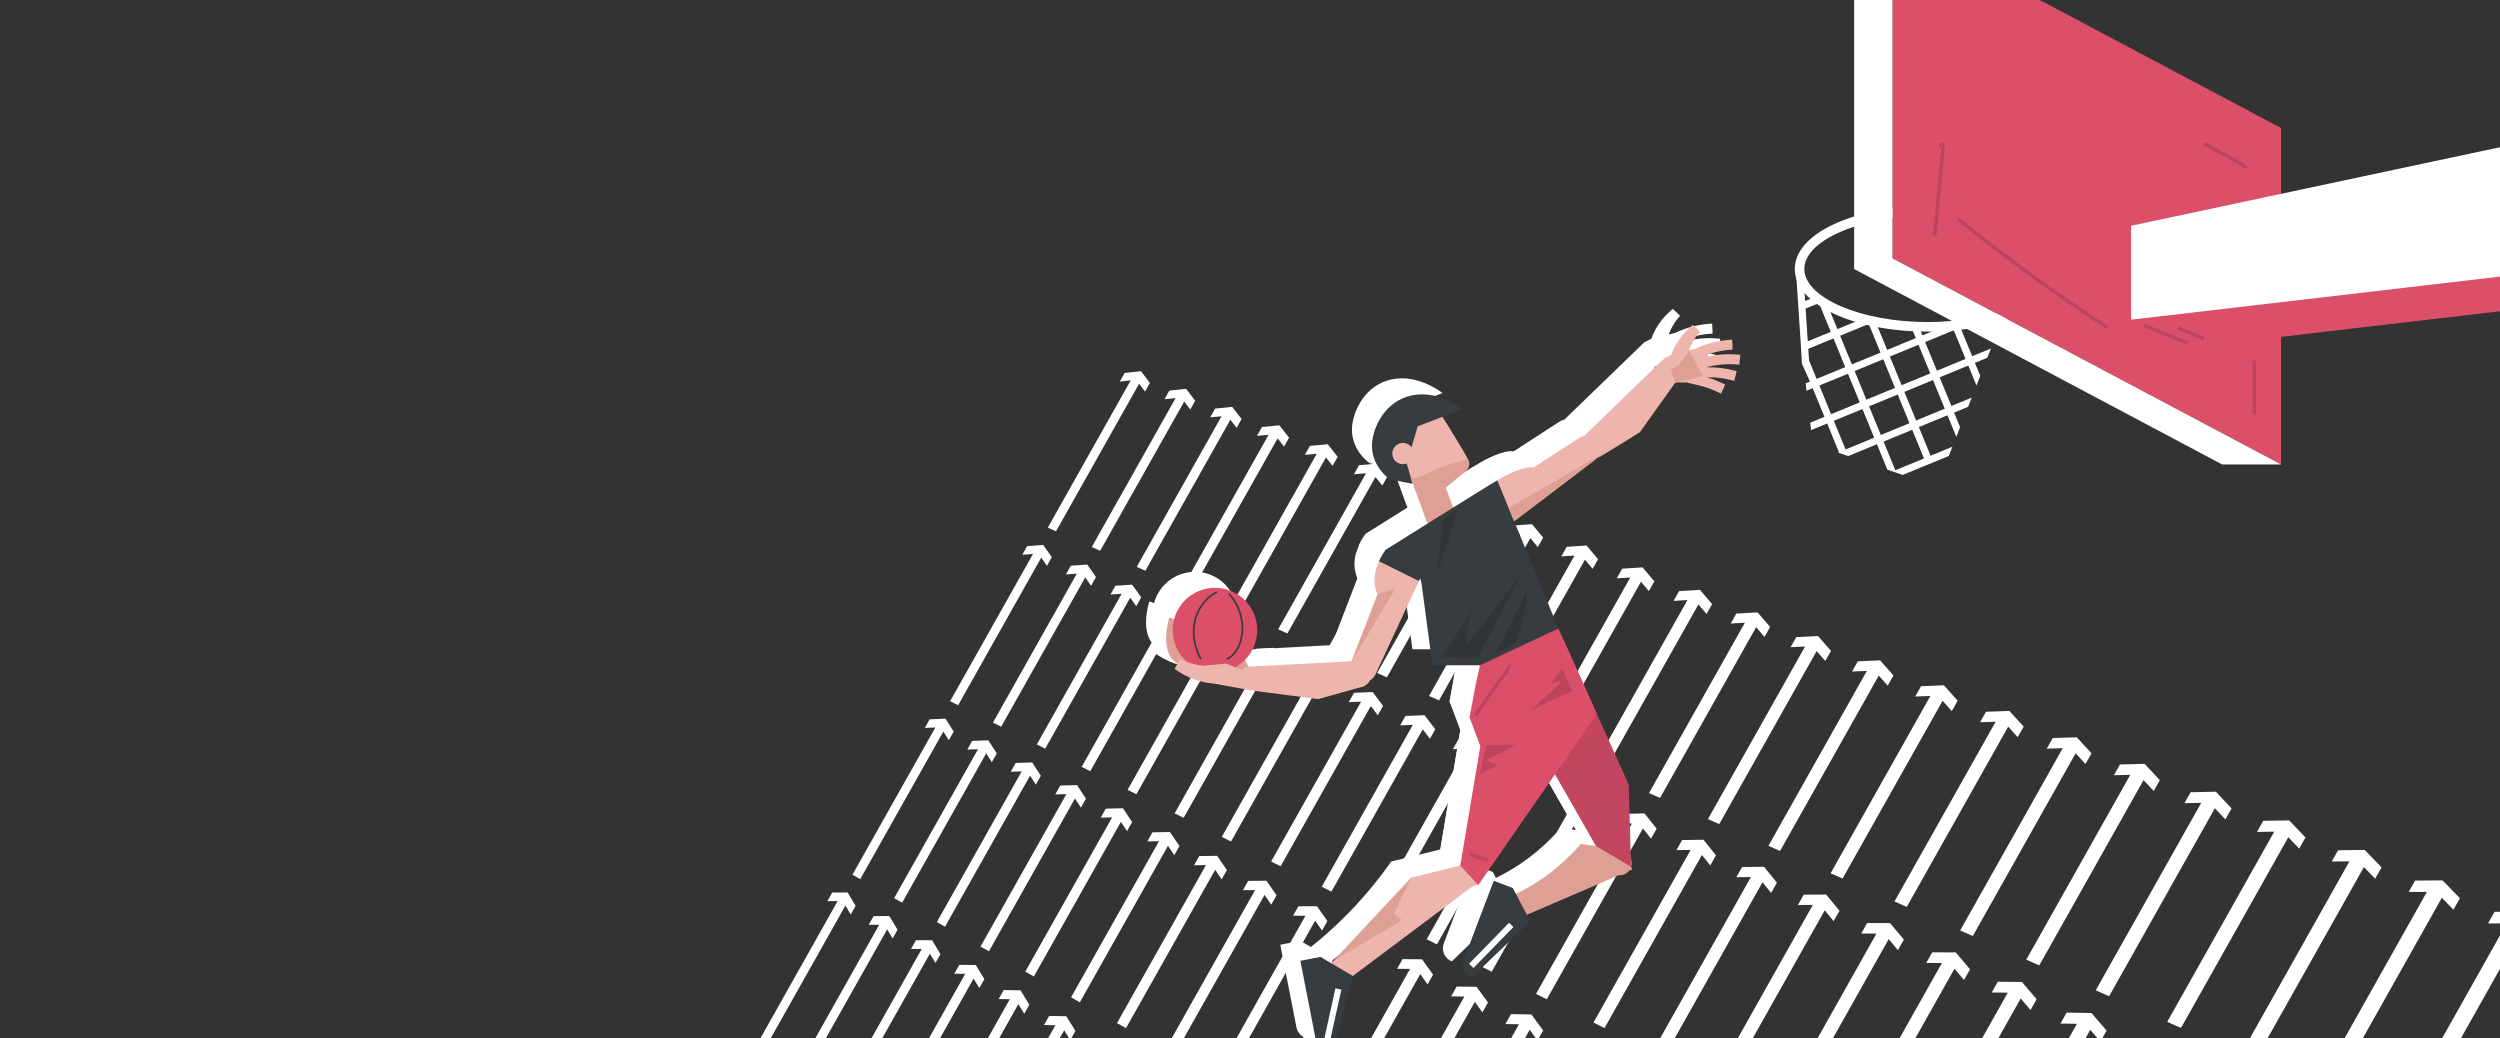 <svg width="1440" height="598" viewBox="0 0 1440 598" fill="none" xmlns="http://www.w3.org/2000/svg">
<rect x="0" y="0" width="1440" height="598" fill="#333333" stroke="none"/>
<path d="M488.255 514.057L492.819 521.794L490.01 526.768L486.97 521.586L439.1 606.61L434.714 603.861L482.483 519.023L476.557 519.054L479.343 514.111L488.255 514.057Z" fill="white"/>
<path d="M544.583 413.96L549.331 421.374L546.522 426.347L543.359 421.389L495.497 506.397L490.995 503.864L538.757 419.041L532.708 419.28L535.494 414.337L544.583 413.96Z" fill="white"/>
<path d="M600.911 313.878L605.836 320.968L603.035 325.942L599.749 321.199L551.887 406.2L547.261 403.882L595.023 319.067L588.851 319.521L591.645 314.579L600.911 313.878Z" fill="white"/>
<path d="M657.231 213.812L662.341 220.571L659.532 225.544L656.13 221.017L608.276 306.018L603.527 303.916L651.282 219.1L644.994 219.77L647.78 214.828L657.231 213.812Z" fill="white"/>
<path d="M512.283 527.661L516.977 535.529L514.137 540.563L511.013 535.298L462.596 621.291L458.11 618.481L506.418 532.672H500.377L503.193 527.676L512.283 527.661Z" fill="white"/>
<path d="M569.257 426.416L574.136 433.953L571.304 438.988L568.049 433.945L519.64 519.931L515.03 517.336L563.338 431.536L557.166 431.759L559.983 426.762L569.257 426.416Z" fill="white"/>
<path d="M626.231 325.188L631.295 332.393L628.455 337.428L625.084 332.601L576.676 418.579L571.943 416.208L620.243 330.415L613.956 330.854L616.772 325.857L626.231 325.188Z" fill="white"/>
<path d="M683.197 223.966L688.446 230.841L685.606 235.876L682.112 231.272L633.704 317.242L628.848 315.094L677.148 229.309L670.738 229.963L673.554 224.967L683.197 223.966Z" fill="white"/>
<path d="M536.872 541.58L541.697 549.586L538.826 554.675L535.609 549.317L486.631 636.319L482.037 633.439L530.915 546.638L524.743 546.607L527.598 541.549L536.872 541.58Z" fill="white"/>
<path d="M594.508 439.165L599.526 446.833L596.655 451.922L593.315 446.787L544.337 533.773L539.619 531.125L588.489 444.331L582.194 444.523L585.041 439.465L594.508 439.165Z" fill="white"/>
<path d="M652.136 336.758L657.346 344.087L654.476 349.176L651.005 344.272L602.034 431.251L597.194 428.826L646.056 342.032L639.63 342.455L642.485 337.397L652.136 336.758Z" fill="white"/>
<path d="M709.764 234.359L715.167 241.349L712.289 246.438L708.695 241.765L659.732 328.728L654.76 326.534L703.615 239.756L697.074 240.395L699.921 235.337L709.764 234.359Z" fill="white"/>
<path d="M562.03 555.83L567.01 563.975L564.1 569.125L560.791 563.675L511.236 651.693L506.534 648.752L555.981 560.926L549.686 560.865L552.572 555.745L562.03 555.83Z" fill="white"/>
<path d="M620.343 452.207L625.515 460.005L622.606 465.156L619.166 459.936L569.618 547.946L564.785 545.236L614.225 457.418L607.799 457.588L610.685 452.468L620.343 452.207Z" fill="white"/>
<path d="M678.649 348.599L684.013 356.051L681.112 361.201L677.541 356.213L627.993 444.215L623.037 441.729L672.469 353.926L665.912 354.319L668.798 349.207L678.649 348.599Z" fill="white"/>
<path d="M736.955 244.999L742.512 252.104L739.602 257.255L735.901 252.497L686.361 340.492L681.273 338.236L730.706 250.441L724.025 251.065L726.904 245.953L736.955 244.999Z" fill="white"/>
<path d="M587.797 570.411L592.915 578.71L589.975 583.922L586.565 578.371L536.425 667.437L531.607 664.427L581.64 575.554L575.214 575.461L578.13 570.28L587.797 570.411Z" fill="white"/>
<path d="M646.803 465.556L652.121 473.501L649.181 478.713L645.633 473.401L595.5 562.458L590.552 559.679L640.577 470.822L634.019 470.96L636.936 465.787L646.803 465.556Z" fill="white"/>
<path d="M705.801 360.716L711.319 368.307L708.379 373.511L704.7 368.438L654.568 457.488L649.489 454.947L699.513 366.098L692.818 366.467L695.742 361.294L705.801 360.716Z" fill="white"/>
<path d="M764.792 255.892L770.51 263.121L767.57 268.325L763.76 263.491L713.628 352.533L708.418 350.223L758.435 261.381L751.608 261.989L754.533 256.816L764.792 255.892Z" fill="white"/>
<path d="M614.179 585.346L619.451 593.799L616.472 599.073L612.963 593.422L562.215 683.557L557.289 680.47L607.922 590.535L601.357 590.404L604.312 585.169L614.179 585.346Z" fill="white"/>
<path d="M673.893 479.236L679.365 487.32L676.394 492.593L672.746 487.181L622.006 577.316L616.942 574.468L667.567 484.541L660.863 484.648L663.819 479.413L673.893 479.236Z" fill="white"/>
<path d="M733.599 373.134L739.279 380.856L736.301 386.122L732.514 380.956L681.781 471.084L676.587 468.481L727.204 378.562L720.37 378.908L723.325 373.673L733.599 373.134Z" fill="white"/>
<path d="M793.298 267.04L799.178 274.399L796.207 279.673L792.282 274.746L741.557 364.858L736.216 362.495L786.833 272.59L779.861 273.183L782.816 267.94L793.298 267.04Z" fill="white"/>
<path d="M701.052 492.947L706.694 501.177L703.677 506.512L699.929 501.008L648.58 592.213L643.393 589.303L694.626 498.305L687.784 498.382L690.77 493.086L701.052 492.947Z" fill="white"/>
<path d="M761.475 385.583L767.316 393.435L764.307 398.77L760.412 393.512L709.072 484.71L703.746 482.046L754.971 391.056L747.991 391.38L750.977 386.083L761.475 385.583Z" fill="white"/>
<path d="M821.881 278.226L827.93 285.709L824.921 291.044L820.888 286.032L769.555 377.222L764.091 374.805L815.309 283.83L808.19 284.4L811.184 279.096L821.881 278.226Z" fill="white"/>
<path d="M729.474 507.29L735.277 515.674L732.229 521.078L728.366 515.466L676.386 607.803L671.076 604.816L722.932 512.702L715.937 512.741L718.969 507.382L729.474 507.29Z" fill="white"/>
<path d="M790.635 398.601L796.653 406.6L793.606 412.004L789.596 406.654L737.624 498.976L732.168 496.242L784.016 404.136L776.882 404.429L779.907 399.071L790.635 398.601Z" fill="white"/>
<path d="M851.788 289.92L858.014 297.542L854.967 302.938L850.819 297.842L798.854 390.156L793.252 387.677L845.1 295.578L837.82 296.133L840.852 290.767L851.788 289.92Z" fill="white"/>
<path d="M758.604 521.994L764.584 530.532L761.498 536.006L757.511 530.293L704.893 623.777L699.444 620.721L751.947 527.452L744.797 527.46L747.86 522.033L758.604 521.994Z" fill="white"/>
<path d="M820.527 411.95L826.722 420.095L823.636 425.561L819.503 420.111L766.885 513.587L761.298 510.793L813.793 417.532L806.497 417.801L809.56 412.374L820.527 411.95Z" fill="white"/>
<path d="M882.434 301.914L888.853 309.667L885.767 315.14L881.495 309.951L828.877 403.412L823.136 400.872L875.631 307.626L868.189 308.158L871.252 302.73L882.434 301.914Z" fill="white"/>
<path d="M788.465 537.076L794.629 545.775L791.505 551.311L787.403 545.49L734.115 640.16L728.528 637.019L781.685 542.58L774.381 542.557L777.482 537.053L788.465 537.076Z" fill="white"/>
<path d="M851.165 425.631L857.56 433.93L854.436 439.473L850.172 433.922L796.892 528.577L791.158 525.705L844.315 431.274L836.858 431.513L839.959 426.016L851.165 425.631Z" fill="white"/>
<path d="M913.857 314.209L920.476 322.108L917.351 327.643L912.941 322.362L859.661 417.008L853.782 414.406L906.931 319.983L899.327 320.483L902.429 314.987L913.857 314.209Z" fill="white"/>
<path d="M819.095 552.534L825.452 561.403L822.289 567.016L818.056 561.08L764.084 656.958L758.35 653.74L812.192 558.093L804.719 558.031L807.859 552.458L819.095 552.534Z" fill="white"/>
<path d="M882.596 439.665L889.184 448.126L886.021 453.738L881.626 448.08L827.661 543.95L821.781 541.002L875.615 445.362L867.989 445.57L871.129 440.004L882.596 439.665Z" fill="white"/>
<path d="M946.089 326.819L952.907 334.864L949.737 340.469L945.196 335.088L891.239 430.951L885.205 428.279L939.031 332.647L931.251 333.132L934.391 327.558L946.089 326.819Z" fill="white"/>
<path d="M850.518 568.394L857.076 577.439L853.866 583.121L849.503 577.07L794.829 674.195L788.95 670.893L843.484 574.006L835.842 573.906L839.02 568.263L850.518 568.394Z" fill="white"/>
<path d="M914.842 454.069L921.63 462.684L918.421 468.373L913.896 462.599L859.238 559.717L853.197 556.692L907.731 459.82L899.927 459.997L903.106 454.354L914.842 454.069Z" fill="white"/>
<path d="M979.151 339.753L986.178 347.952L982.976 353.634L978.289 348.144L923.631 445.255L917.436 442.506L971.963 345.642L963.997 346.097L967.184 340.461L979.151 339.753Z" fill="white"/>
<path d="M882.088 584.33L888.845 593.545L885.59 599.303L881.095 593.137L825.722 691.51L819.688 688.122L874.923 589.988L867.104 589.85L870.321 584.137L882.088 584.33Z" fill="white"/>
<path d="M947.228 468.535L954.231 477.319L950.983 483.07L946.319 477.196L890.954 575.561L884.758 572.459L939.986 474.34L932.005 474.479L935.229 468.766L947.228 468.535Z" fill="white"/>
<path d="M1012.37 352.748L1019.61 361.101L1016.36 366.852L1011.54 361.263L956.178 459.62L949.821 456.81L1005.04 358.699L996.898 359.13L1000.12 353.418L1012.37 352.748Z" fill="white"/>
<path d="M981.183 483.693L988.402 492.655L985.108 498.482L980.298 492.485L924.201 592.167L917.844 588.98L973.802 489.56L965.621 489.66L968.892 483.878L981.183 483.693Z" fill="white"/>
<path d="M1047.18 366.367L1054.65 374.881L1051.36 380.717L1046.38 375.02L990.287 474.678L983.769 471.791L1039.72 372.379L1031.38 372.78L1034.65 366.99L1047.18 366.367Z" fill="white"/>
<path d="M1016.05 499.26L1023.5 508.406L1020.16 514.319L1015.2 508.198L958.341 609.219L951.807 605.948L1008.52 505.188L1000.15 505.257L1003.46 499.391L1016.05 499.26Z" fill="white"/>
<path d="M1082.93 380.355L1090.64 389.039L1087.31 394.952L1082.17 389.14L1025.32 490.153L1018.62 487.181L1075.32 386.43L1066.79 386.799L1070.1 380.933L1082.93 380.355Z" fill="white"/>
<path d="M1051.86 515.258L1059.56 524.589L1056.18 530.578L1051.05 524.335L993.42 626.741L986.709 623.377L1044.19 521.24L1035.61 521.27L1038.97 515.319L1051.86 515.258Z" fill="white"/>
<path d="M1119.67 394.729L1127.62 403.582L1124.24 409.579L1118.94 403.651L1061.31 506.043L1054.43 502.994L1111.9 400.864L1103.15 401.203L1106.51 395.26L1119.67 394.729Z" fill="white"/>
<path d="M1088.67 531.694L1096.62 541.218L1093.19 547.292L1087.9 540.917L1029.47 644.748L1022.57 641.292L1080.85 537.738L1072.06 537.722L1075.46 531.694H1088.67Z" fill="white"/>
<path d="M1157.41 409.495L1165.63 418.533L1162.2 424.607L1156.72 418.556L1098.3 522.372L1091.22 519.238L1149.5 415.7L1140.52 416L1143.92 409.972L1157.41 409.495Z" fill="white"/>
<path d="M1126.52 548.593L1134.73 558.324L1131.26 564.483L1125.78 557.97L1066.53 663.256L1059.44 659.707L1118.54 554.706L1109.52 554.644L1112.96 548.531L1126.52 548.593Z" fill="white"/>
<path d="M1196.22 424.676L1204.71 433.906L1201.23 440.065L1195.57 433.891L1136.33 539.162L1129.06 535.944L1188.14 430.95L1178.94 431.212L1182.39 425.107L1196.22 424.676Z" fill="white"/>
<path d="M1164.62 565.607L1173.1 575.539L1169.58 581.79L1163.93 575.138L1103.85 681.902L1096.56 678.246L1156.47 571.782L1147.23 571.674L1150.73 565.477L1164.62 565.607Z" fill="white"/>
<path d="M1235.28 439.966L1244.06 449.381L1240.53 455.632L1234.68 449.327L1174.62 556.069L1167.14 552.758L1227.04 446.302L1217.61 446.533L1221.11 440.335L1235.28 439.966Z" fill="white"/>
<path d="M1204.65 583.483L1213.41 593.63L1209.83 599.966L1203.99 593.176L1143.05 701.48L1135.54 697.723L1196.32 589.719L1186.84 589.557L1190.39 583.275L1204.65 583.483Z" fill="white"/>
<path d="M1276.33 456.018L1285.39 465.641L1281.82 471.977L1275.77 465.541L1214.84 573.829L1207.14 570.419L1267.91 462.423L1258.23 462.615L1261.78 456.333L1276.33 456.018Z" fill="white"/>
<path d="M1318.57 472.546L1327.95 482.378L1324.32 488.814L1318.07 482.231L1256.24 592.106L1248.31 588.603L1309.98 479.021L1300.04 479.175L1303.63 472.793L1318.57 472.546Z" fill="white"/>
<path d="M1362.08 489.568L1371.78 499.615L1368.09 506.143L1361.62 499.414L1298.88 610.929L1290.71 607.318L1353.29 496.119L1343.08 496.219L1346.73 489.745L1362.08 489.568Z" fill="white"/>
<path d="M1406.89 507.098L1416.93 517.375L1413.19 524.004L1406.5 517.121L1342.81 630.329L1334.4 626.603L1397.9 513.726L1387.42 513.772L1391.12 507.205L1406.89 507.098Z" fill="white"/>
<path d="M1453.08 525.167L1463.47 535.691L1459.68 542.419L1452.75 535.375L1388.08 650.315L1379.41 646.481L1443.89 531.872H1433.11L1436.88 525.197L1453.08 525.167Z" fill="white"/>
<path d="M709.018 378.023L701.583 362.195L662.025 346.367C662.025 346.367 654.352 369.87 669.937 374.428C685.522 378.986 709.018 378.023 709.018 378.023Z" fill="white"/>
<path d="M952.168 196.305L951.583 196.236C949.598 196.005 947.605 196.69 946.15 198.091L901.02 241.742C900.012 241.95 899.042 242.343 898.165 242.92L871.821 260.019C866.449 258.987 855.605 264.407 850.965 267.456L846.409 276.332C838.951 281.236 834.541 286.009 839.297 293.254C842.591 298.266 849.564 299.351 854.49 295.617L907.231 255.577C907.693 255.223 908.116 254.822 908.485 254.391C908.932 254.291 909.378 254.153 909.824 253.968L933.005 239.741L956.647 206.637C957.425 205.544 957.863 204.243 957.902 202.918C957.979 199.546 955.508 196.698 952.168 196.305Z" fill="white"/>
<path d="M803.195 304.64C795.107 301.529 785.956 305.764 782.754 314.094L781.608 317.081C779.614 322.262 779.699 328.005 781.846 333.032L767.023 371.595L708.233 374.72C706.217 374.828 704.354 375.829 703.169 377.438L702.815 377.915C700.822 380.625 701.23 384.374 703.762 386.607C704.762 387.485 706.009 388.054 707.34 388.224L747.683 393.451L773.881 386.153C775.589 385.383 776.867 384.097 777.644 382.581C779.014 381.757 780.122 380.533 780.815 379.039L808.729 318.982C811.338 313.385 808.79 306.795 803.195 304.64Z" fill="white"/>
<path d="M928.642 491.547L927.98 490.007C928.303 488.952 928.372 487.821 928.157 486.689L916.043 423.699L890.977 379.732C885.243 369.67 872.56 365.975 862.317 371.387C851.596 377.053 847.694 390.464 853.697 400.996L863.748 418.633L877.57 425.192L907.754 478.136L899.065 476.842L898.634 477.335C886.883 490.669 872.999 500.862 857.483 507.537L862.794 519.885L920.838 494.903C922.254 495.011 923.724 494.688 925.024 493.872C925.679 493.464 926.248 492.948 926.718 492.37L928.642 491.547Z" fill="white"/>
<path d="M869.882 521.371L859.854 502.271L848.856 498.091L831.632 543.443C830.07 547.562 832.14 552.173 836.258 553.744L869.882 521.371Z" fill="white"/>
<path d="M857.661 522.295L834.651 545.883L837.157 548.33L860.167 524.742L857.661 522.295Z" fill="white"/>
<path d="M688.269 378.069C701.718 378.069 712.62 367.164 712.62 353.711C712.62 340.258 701.718 329.353 688.269 329.353C674.821 329.353 663.919 340.258 663.919 353.711C663.919 367.164 674.821 378.069 688.269 378.069Z" fill="white"/>
<path d="M863.771 366.729C851.888 364.335 840.383 372.257 838.374 384.212L835.011 404.237L841.568 418.063L829.616 489.268L801.294 496.266L800.771 497.012C786.548 517.167 769.255 534.959 749.523 549.748L757.58 560.503L836.627 501.277C838.82 501.008 840.798 499.699 841.876 497.69L872.314 441.236L880.695 391.318C882.611 379.901 875.123 369.015 863.771 366.729Z" fill="white"/>
<path d="M767.601 552.858L749.007 541.926L737.463 544.182L746.76 591.798C747.606 596.124 751.801 598.95 756.126 598.103L767.601 552.858Z" fill="white"/>
<path d="M757.66 560.024L750.556 592.208L753.976 592.963L761.079 560.779L757.66 560.024Z" fill="white"/>
<path d="M879.91 400.803C879.939 400.795 879.932 400.795 879.91 400.803V400.803Z" fill="white"/>
<path d="M879.279 400.912C879.264 400.912 879.256 400.919 879.241 400.919C879.256 400.912 879.264 400.912 879.279 400.912Z" fill="white"/>
<path d="M879.788 400.819C879.688 400.834 879.518 400.865 879.28 400.904C879.441 400.88 879.649 400.842 879.788 400.819Z" fill="white"/>
<path d="M879.808 400.818C879.801 400.818 879.794 400.818 879.787 400.825C879.794 400.818 879.801 400.818 879.808 400.818Z" fill="white"/>
<path d="M879.911 400.803C879.895 400.803 879.856 400.811 879.81 400.819C879.856 400.811 879.895 400.803 879.911 400.803Z" fill="white"/>
<path d="M879.093 400.942C879.078 400.942 879.063 400.95 879.048 400.95C879.056 400.942 879.071 400.942 879.093 400.942Z" fill="white"/>
<path d="M879.241 400.912C879.195 400.919 879.156 400.927 879.102 400.935C879.141 400.927 879.187 400.919 879.241 400.912Z" fill="white"/>
<path d="M820.765 295.248C825.175 293.639 827.476 288.712 825.868 284.3L817.179 260.427C815.571 256.016 812.146 257.833 807.736 259.442L806.235 255.323C801.825 256.932 799.524 261.859 801.133 266.27L809.821 290.144C811.43 294.555 816.355 296.857 820.765 295.248Z" fill="white"/>
<path d="M795.23 225.013C795.553 224.851 795.876 224.69 796.199 224.543C796.384 224.459 796.576 224.382 796.761 224.305C796.9 224.243 797.038 224.182 797.177 224.128C797.438 224.028 797.7 223.935 797.962 223.843C798.031 223.82 798.1 223.789 798.169 223.766C798.477 223.658 798.785 223.566 799.101 223.473C799.124 223.466 799.147 223.458 799.17 223.45C800.501 223.065 801.848 222.819 803.187 222.703C807.79 222.303 812.353 223.427 816.14 225.837C816.14 225.837 828.415 244.929 834.041 255.322C836.073 259.079 827.853 264.822 824.059 266.793C824.036 266.809 821.573 268.81 821.55 268.818C810.799 274.353 806.266 270.519 798.416 262.705C798.085 262.613 797.762 262.513 797.438 262.413C797.438 262.413 797.438 262.413 797.431 262.413C797.115 262.305 796.8 262.197 796.484 262.074C796.476 262.074 796.469 262.066 796.469 262.066C796.161 261.951 795.861 261.82 795.553 261.689C795.545 261.681 795.53 261.681 795.522 261.674C795.23 261.543 794.937 261.404 794.652 261.258C794.637 261.25 794.614 261.243 794.598 261.227C794.321 261.089 794.044 260.942 793.775 260.788C793.752 260.773 793.721 260.758 793.698 260.742C793.436 260.596 793.175 260.434 792.921 260.273C792.89 260.249 792.852 260.226 792.821 260.211C792.574 260.057 792.336 259.888 792.097 259.726C792.051 259.695 792.013 259.664 791.966 259.634C791.743 259.472 791.52 259.303 791.297 259.133C791.243 259.095 791.197 259.056 791.143 259.018C790.935 258.848 790.727 258.679 790.527 258.502C790.473 258.456 790.412 258.402 790.358 258.356C790.166 258.186 789.981 258.009 789.796 257.832C789.735 257.771 789.665 257.717 789.604 257.655C789.427 257.486 789.257 257.301 789.088 257.124C789.019 257.055 788.95 256.985 788.888 256.916C788.726 256.739 788.572 256.562 788.419 256.377C788.349 256.292 788.28 256.215 788.211 256.138C788.065 255.961 787.926 255.777 787.78 255.592C787.71 255.499 787.641 255.415 787.572 255.322C787.433 255.138 787.303 254.945 787.172 254.753C787.103 254.653 787.033 254.56 786.972 254.46C786.841 254.252 786.71 254.044 786.579 253.837C786.525 253.744 786.464 253.659 786.418 253.567C786.241 253.259 786.071 252.951 785.91 252.636C780.784 242.666 784.955 230.302 795.23 225.013Z" fill="white"/>
<path d="M779.037 243.713C781.184 231.241 790.781 218.054 807.351 217.915C820.08 217.807 830.893 226.384 830.893 226.384L805.05 236.307L801.494 248.394C799.709 245.953 796.353 245.145 793.621 246.631C790.651 248.255 789.55 251.974 791.174 254.953C792.659 257.686 795.922 258.825 798.747 257.74L802.064 269.45C802.064 269.45 789.104 266.894 788.965 266.794C781.738 261.512 777.467 252.813 779.037 243.713Z" fill="white"/>
<path d="M802.187 267.055L813.97 261.805C819.873 259.172 826.029 257.132 832.333 255.708L834.026 255.323C836.442 259.534 832.44 262.444 832.44 262.444L821.235 271.59L810.914 274.246L802.187 267.055Z" fill="white"/>
<path d="M889.284 359.877L879.787 429.057L907.777 478.036L927.918 490.03L926.587 442.63L889.284 359.877Z" fill="white"/>
<path d="M885.297 375.629C882.057 370.44 878.555 364.958 875.015 359.323L886.374 353.433L850.888 267.448C849.487 267.994 786.464 307.519 786.464 307.519C786.464 307.519 783.77 311.499 782.777 314.07L805.743 325.434L806.481 323.84C806.712 324.641 806.928 325.411 807.112 326.111C807.143 326.219 807.174 326.334 807.205 326.442L813.554 373.958H840.883L840.891 373.95C845.331 381.264 849.703 388.362 853.828 394.667C860.5 404.868 870.921 405.892 879.009 400.965C887.106 396.03 891.546 385.637 885.297 375.629Z" fill="white"/>
<path d="M886.09 352.795L840.898 373.943L834.895 403.929L841.145 420.589L829.616 489.307L839.929 500.577L908.247 401.95L886.09 352.795Z" fill="white"/>
<path d="M948.274 210.971L946.92 197.36L951.191 195.073C951.345 194.658 951.491 194.242 951.661 193.834C951.845 193.38 952.03 192.918 952.238 192.471L952.538 191.801L952.861 191.139C953.723 189.376 954.716 187.69 955.832 186.105C956.948 184.519 958.179 183.025 959.503 181.639C959.834 181.293 960.18 180.962 960.519 180.623L961.042 180.13C961.211 179.969 961.396 179.799 961.558 179.661L963.52 177.921L967.684 181.87L966.052 183.918C965.906 184.095 965.798 184.241 965.675 184.403L965.313 184.873C965.083 185.196 964.852 185.519 964.629 185.843C963.751 187.152 962.974 188.522 962.312 189.931C961.889 190.824 961.527 191.732 961.196 192.648L965.213 191.678L965.183 191.601L966.499 191.016C972.717 188.268 979.32 186.713 986.116 186.397H986.193L986.462 192.133H986.385C981.545 192.356 976.811 193.287 972.271 194.904L972.209 196.19C977.935 194.881 983.884 194.481 989.718 195.043L990.857 195.15L990.31 200.863L989.171 200.755C983.415 200.201 977.535 200.693 971.932 202.164L971.924 202.349C976.488 202.256 981.044 202.726 985.5 203.765L988.748 204.52L987.447 210.109L984.2 209.354C980.128 208.407 975.973 207.984 971.801 208.092C974.202 208.808 976.557 209.693 978.828 210.725L982.183 212.249L979.805 217.476L976.45 215.952C973.602 214.659 970.616 213.627 967.576 212.896L960.657 211.225L960.688 211.079L948.274 210.971Z" fill="white"/>
<path d="M694.634 372.988L681.928 374.189L681.889 374.151L681.92 374.204C680.812 374.12 679.696 373.989 678.595 373.796C676.848 373.488 675.109 373.05 673.408 372.472C672.985 372.326 672.561 372.164 672.138 372.01L671.507 371.756C671.292 371.672 671.099 371.595 670.861 371.487L668.113 370.301L665.012 376.075L667.513 377.707C667.713 377.838 667.959 377.984 668.182 378.131L668.875 378.562C669.345 378.831 669.814 379.108 670.299 379.37C672.215 380.417 674.232 381.318 676.31 382.072C678.387 382.827 680.542 383.412 682.743 383.835L683.567 383.989L684.398 384.12C684.952 384.213 685.506 384.282 686.068 384.344C686.568 384.413 687.069 384.444 687.577 384.49L705.901 387.846L705.94 382.927L704.369 376.907L694.634 372.988Z" fill="white"/>
<path d="M720.562 387.261L713.128 371.433L673.57 355.604C673.57 355.604 665.897 379.108 681.481 383.666C697.066 388.224 720.562 387.261 720.562 387.261Z" fill="#DEA095"/>
<path d="M963.713 205.544L963.128 205.474C961.142 205.243 959.149 205.928 957.694 207.33L912.564 250.981C911.556 251.189 910.586 251.581 909.709 252.159L883.365 269.257C877.994 268.226 867.15 273.645 862.509 276.694L857.953 285.571C850.495 290.475 846.085 295.248 850.842 302.492C854.136 307.504 861.108 308.589 866.034 304.856L918.775 264.815C919.237 264.461 919.66 264.061 920.03 263.63C920.476 263.529 920.922 263.391 921.369 263.206L944.549 248.979L968.192 215.875C968.969 214.782 969.408 213.481 969.446 212.157C969.523 208.785 967.053 205.936 963.713 205.544Z" fill="#EEB5AC"/>
<path d="M814.739 313.878C806.651 310.768 797.5 315.002 794.298 323.332L793.152 326.319C791.158 331.5 791.243 337.243 793.39 342.27L778.568 380.833L719.777 383.958C717.761 384.066 715.898 385.067 714.713 386.676L714.359 387.153C712.366 389.863 712.774 393.613 715.306 395.845C716.306 396.723 717.553 397.292 718.884 397.462L759.227 402.689L785.425 395.391C787.133 394.621 788.411 393.335 789.188 391.819C790.558 390.995 791.666 389.771 792.359 388.277L820.273 328.221C822.882 322.624 820.334 316.034 814.739 313.878Z" fill="#EEB5AC"/>
<path d="M940.186 500.785L939.524 499.245C939.847 498.19 939.916 497.059 939.701 495.927L927.587 432.937L902.521 388.97C896.787 378.908 884.104 375.213 873.861 380.625C863.14 386.291 859.238 399.702 865.241 410.234L875.292 427.871L889.114 434.431L919.298 487.374L910.61 486.081L910.179 486.573C898.427 499.907 884.543 510.1 869.028 516.775L874.338 529.123L932.382 504.141C933.798 504.249 935.268 503.926 936.569 503.11C937.223 502.702 937.792 502.186 938.262 501.609L940.186 500.785Z" fill="#DEA095"/>
<path d="M881.426 530.61L871.398 511.509L860.4 507.329L843.176 552.682C841.614 556.8 843.684 561.412 847.802 562.982L881.426 530.61Z" fill="#373C41"/>
<path d="M869.205 531.535L846.195 555.123L848.701 557.569L871.711 533.981L869.205 531.535Z" fill="white"/>
<path d="M699.813 387.308C713.262 387.308 724.164 376.402 724.164 362.949C724.164 349.496 713.262 338.591 699.813 338.591C686.365 338.591 675.463 349.496 675.463 362.949C675.463 376.402 686.365 387.308 699.813 387.308Z" fill="#DB4F69"/>
<path d="M875.315 375.967C863.432 373.573 851.927 381.495 849.918 393.451L846.555 413.475L853.112 427.301L841.16 498.506L812.838 505.504L812.315 506.251C798.093 526.406 780.799 544.197 761.067 558.986L769.124 569.741L848.171 510.516C850.364 510.246 852.342 508.938 853.42 506.928L883.858 450.474L892.239 400.557C894.155 389.14 886.667 378.254 875.315 375.967Z" fill="#EEB5AC"/>
<path d="M779.145 562.097L760.551 551.165L749.007 553.42L758.304 601.036C759.15 605.363 763.345 608.188 767.67 607.341L779.145 562.097Z" fill="#373C41"/>
<path d="M769.204 569.262L762.101 601.445L765.52 602.201L772.624 570.017L769.204 569.262Z" fill="white"/>
<path d="M891.454 410.041C891.483 410.034 891.476 410.034 891.454 410.041V410.041Z" fill="#A4E603"/>
<path d="M890.823 410.149C890.808 410.149 890.8 410.157 890.785 410.157C890.8 410.149 890.808 410.149 890.823 410.149Z" fill="#A4E603"/>
<path d="M891.332 410.057C891.232 410.073 891.062 410.103 890.824 410.142C890.986 410.119 891.193 410.08 891.332 410.057Z" fill="#A4E603"/>
<path d="M891.352 410.057C891.345 410.057 891.338 410.057 891.331 410.064C891.338 410.057 891.345 410.057 891.352 410.057Z" fill="#A4E603"/>
<path d="M891.455 410.042C891.439 410.042 891.4 410.049 891.354 410.057C891.4 410.049 891.439 410.042 891.455 410.042Z" fill="#A4E603"/>
<path d="M890.638 410.181C890.622 410.181 890.607 410.188 890.592 410.188C890.6 410.181 890.615 410.181 890.638 410.181Z" fill="#A4E603"/>
<path d="M890.785 410.149C890.739 410.157 890.7 410.165 890.646 410.173C890.685 410.165 890.731 410.157 890.785 410.149Z" fill="#A4E603"/>
<path d="M832.309 304.486C836.719 302.877 839.02 297.95 837.412 293.539L828.723 269.665C827.115 265.254 823.69 267.071 819.28 268.68L817.779 264.561C813.369 266.17 811.068 271.097 812.677 275.508L821.366 299.382C822.974 303.793 827.9 306.095 832.309 304.486Z" fill="#DEA095"/>
<path d="M806.774 234.251C807.097 234.09 807.42 233.928 807.744 233.782C807.928 233.697 808.121 233.62 808.305 233.543C808.444 233.481 808.582 233.42 808.721 233.366C808.983 233.266 809.244 233.173 809.506 233.081C809.575 233.058 809.644 233.027 809.714 233.004C810.022 232.896 810.329 232.804 810.645 232.712C810.668 232.704 810.691 232.696 810.714 232.688C812.046 232.304 813.392 232.057 814.732 231.942C819.334 231.541 823.898 232.665 827.684 235.075C827.684 235.075 839.959 254.168 845.585 264.561C847.617 268.318 839.398 274.061 835.603 276.032C835.58 276.047 833.118 278.049 833.094 278.056C822.343 283.592 817.81 279.758 809.96 271.944C809.629 271.851 809.306 271.751 808.983 271.651C808.983 271.651 808.983 271.651 808.975 271.651C808.659 271.543 808.344 271.436 808.028 271.312C808.021 271.312 808.013 271.305 808.013 271.305C807.705 271.189 807.405 271.058 807.097 270.927C807.089 270.92 807.074 270.92 807.066 270.912C806.774 270.781 806.481 270.643 806.197 270.496C806.181 270.489 806.158 270.481 806.143 270.466C805.866 270.327 805.589 270.181 805.319 270.027C805.296 270.011 805.265 269.996 805.242 269.981C804.981 269.834 804.719 269.673 804.465 269.511C804.434 269.488 804.396 269.465 804.365 269.449C804.119 269.295 803.88 269.126 803.641 268.964C803.595 268.934 803.557 268.903 803.511 268.872C803.287 268.71 803.064 268.541 802.841 268.372C802.787 268.333 802.741 268.295 802.687 268.256C802.479 268.087 802.272 267.917 802.072 267.74C802.018 267.694 801.956 267.64 801.902 267.594C801.71 267.425 801.525 267.248 801.34 267.07C801.279 267.009 801.209 266.955 801.148 266.893C800.971 266.724 800.802 266.539 800.632 266.362C800.563 266.293 800.494 266.224 800.432 266.154C800.271 265.977 800.117 265.8 799.963 265.615C799.894 265.531 799.824 265.454 799.755 265.377C799.609 265.2 799.47 265.015 799.324 264.83C799.255 264.738 799.185 264.653 799.116 264.561C798.978 264.376 798.847 264.183 798.716 263.991C798.647 263.891 798.577 263.799 798.516 263.698C798.385 263.491 798.254 263.283 798.123 263.075C798.07 262.982 798.008 262.898 797.962 262.805C797.785 262.497 797.615 262.19 797.454 261.874C792.328 251.904 796.5 239.54 806.774 234.251Z" fill="#EEB5AC"/>
<path d="M790.581 252.951C792.728 240.48 802.326 227.292 818.895 227.153C831.625 227.046 842.438 235.622 842.438 235.622L816.594 245.545L813.039 257.632C811.253 255.192 807.898 254.383 805.165 255.869C802.195 257.494 801.094 261.212 802.718 264.191C804.203 266.924 807.466 268.064 810.291 266.978L813.608 278.688C813.608 278.688 800.648 276.132 800.509 276.032C793.283 270.751 789.011 262.051 790.581 252.951Z" fill="#373C41"/>
<path d="M813.731 276.294L825.514 271.043C831.417 268.41 837.573 266.37 843.877 264.946L845.57 264.561C847.986 268.772 843.984 271.682 843.984 271.682L832.779 280.828L822.458 283.484L813.731 276.294Z" fill="#DEA095"/>
<path d="M900.828 369.116L891.331 438.295L919.322 487.274L939.462 499.268L938.131 451.868L900.828 369.116Z" fill="url(#paint0_linear)"/>
<path d="M896.841 384.867C893.601 379.678 890.099 374.197 886.559 368.561L897.919 362.672L862.432 276.686C861.031 277.233 798.008 316.757 798.008 316.757C798.008 316.757 795.314 320.737 794.321 323.309L817.287 334.672L818.025 333.078C818.256 333.879 818.472 334.649 818.656 335.349C818.687 335.457 818.718 335.573 818.749 335.68L825.098 383.196H852.427L852.435 383.189C856.875 390.502 861.247 397.6 865.372 403.905C872.044 414.106 882.465 415.13 890.554 410.203C898.65 405.268 903.091 394.875 896.841 384.867Z" fill="#373C41"/>
<path d="M897.634 362.033L852.442 383.181L846.439 413.167L852.689 429.827L841.16 498.545L851.473 509.816L919.791 411.189L897.634 362.033Z" fill="#DB4F69"/>
<path d="M959.818 220.209L958.464 206.598L962.735 204.312C962.889 203.896 963.035 203.48 963.205 203.072C963.389 202.618 963.574 202.156 963.782 201.71L964.082 201.04L964.405 200.378C965.267 198.615 966.26 196.929 967.376 195.343C968.492 193.757 969.723 192.263 971.047 190.878C971.378 190.531 971.724 190.2 972.063 189.861L972.586 189.369C972.756 189.207 972.94 189.038 973.102 188.899L975.064 187.159L979.228 191.109L977.596 193.156C977.45 193.333 977.342 193.48 977.219 193.641L976.858 194.111C976.627 194.434 976.396 194.758 976.173 195.081C975.295 196.39 974.518 197.76 973.856 199.169C973.433 200.062 973.071 200.97 972.74 201.887L976.758 200.917L976.727 200.84L978.043 200.255C984.261 197.506 990.865 195.951 997.66 195.635H997.737L998.007 201.371H997.93C993.089 201.594 988.356 202.526 983.815 204.142L983.753 205.428C989.479 204.119 995.428 203.719 1001.26 204.281L1002.4 204.389L1001.85 210.101L1000.72 209.993C994.959 209.439 989.079 209.932 983.476 211.402L983.469 211.587C988.032 211.494 992.588 211.964 997.045 213.003L1000.29 213.758L998.992 219.347L995.744 218.593C991.673 217.646 987.517 217.222 983.345 217.33C985.747 218.046 988.102 218.931 990.372 219.963L993.727 221.487L991.349 226.715L987.994 225.19C985.146 223.897 982.16 222.865 979.12 222.134L972.201 220.463L972.232 220.317L959.818 220.209Z" fill="#EEB5AC"/>
<path d="M706.178 382.226L693.472 383.427L693.433 383.389L693.464 383.443C692.356 383.358 691.24 383.227 690.139 383.035C688.392 382.727 686.653 382.288 684.952 381.711C684.529 381.564 684.106 381.403 683.682 381.249L683.051 380.995C682.836 380.91 682.643 380.833 682.405 380.725L679.657 379.54L676.556 385.314L679.057 386.946C679.257 387.076 679.503 387.223 679.727 387.369L680.419 387.8C680.889 388.07 681.358 388.347 681.843 388.608C683.759 389.656 685.776 390.556 687.854 391.311C689.932 392.065 692.086 392.65 694.288 393.074L695.111 393.228L695.942 393.359C696.496 393.451 697.051 393.52 697.612 393.582C698.113 393.651 698.613 393.682 699.121 393.728L717.445 397.085L717.484 392.165L715.914 386.145L706.178 382.226Z" fill="#EEB5AC"/>
<path d="M1110.42 191.008C1067.45 191.008 1033.79 175.157 1033.79 154.917C1033.79 134.678 1067.45 118.826 1110.42 118.826C1153.38 118.826 1187.04 134.678 1187.04 154.917C1187.04 175.157 1153.38 191.008 1110.42 191.008ZM1110.42 124.331C1071.87 124.331 1039.3 138.342 1039.3 154.917C1039.3 171.5 1071.87 185.504 1110.42 185.504C1148.97 185.504 1181.54 171.492 1181.54 154.917C1181.54 138.342 1148.97 124.331 1110.42 124.331Z" fill="white"/>
<path d="M1313.88 267.517L1090.05 148.805V-45L1313.88 73.713V267.517Z" fill="#DB4F69"/>
<path d="M1258.96 146.326V150.899L1227.5 184.141L1258.96 200.432L1578 163.163V78.409L1258.96 146.326Z" fill="#DB4F69"/>
<path d="M1090.05 148.805V-45H1068.53L1067.97 -36.193V154.964L1279.93 267.517H1313.88L1090.05 148.805Z" fill="white"/>
<path d="M1227.5 184.141V130.035L1546.54 62.118V146.872L1227.5 184.141Z" fill="white"/>
<path d="M1146.8 200.732L1135.97 205.174L1129.2 188.668L1134.69 186.413C1130 187.152 1125.1 187.675 1120.03 187.975L1107.31 193.195L1105.25 188.168C1103.73 188.122 1102.21 188.052 1100.71 187.96L1103.5 194.758L1087 201.533L1080.36 185.373C1077.76 184.85 1075.24 184.265 1072.82 183.61L1058.34 189.554L1052.65 175.681C1050.06 174.21 1047.73 172.648 1045.71 170.992L1039.75 173.363L1038.6 156.049L1034.49 156.319L1037.39 200.17L1037.92 209.547L1042.55 219.778L1040.05 220.802L1040.54 225.06L1044.11 223.589L1050.89 240.095L1042.68 243.467L1043.17 247.724L1052.45 243.914L1059.22 260.419L1058.67 260.65L1064.62 262.714L1064.61 262.667L1081.11 255.893L1087.1 270.497L1095.93 273.553L1122.51 262.637L1124.59 257.324L1112.02 262.49L1105.24 245.984L1121.74 239.21L1126.84 251.612L1129.02 246.061L1125.56 237.647L1133.61 234.344L1135.7 229.032L1124 233.836L1117.23 217.33L1133.73 210.555L1138.45 222.042L1140.62 216.491L1137.54 208.993L1144.72 206.044L1146.8 200.732ZM1105.07 198.584L1111.84 215.09L1095.34 221.865L1088.57 205.359L1105.07 198.584ZM1091.53 223.435L1075.03 230.21L1068.26 213.704L1084.76 206.929L1091.53 223.435ZM1076.41 186.605L1083.18 203.111L1066.68 209.886L1059.91 193.38L1076.41 186.605ZM1047.75 174.634L1054.53 191.14L1041.28 196.582L1040.03 177.721L1047.75 174.634ZM1042.01 207.615L1041.57 200.917L1056.1 194.95L1062.87 211.456L1046.37 218.231L1042.01 207.615ZM1047.94 222.049L1064.44 215.275L1071.21 231.781L1054.71 238.555L1047.94 222.049ZM1063.05 258.88L1056.28 242.374L1072.78 235.599L1079.55 252.105L1063.05 258.88ZM1076.59 234.029L1093.09 227.254L1099.86 243.76L1083.36 250.534L1076.59 234.029ZM1108.21 264.076L1091.71 270.851L1084.93 254.345L1101.43 247.57L1108.21 264.076ZM1120.18 235.414L1103.68 242.189L1096.91 225.683L1113.41 218.908L1120.18 235.414ZM1115.66 213.527L1108.88 197.021L1125.38 190.247L1132.16 206.752L1115.66 213.527Z" fill="white"/>
<path d="M700.991 341.023C694.365 344.272 689.647 350.893 688.115 358.122C686.584 365.343 688.084 373.057 691.655 379.517" stroke="#373C41" stroke-miterlimit="10"/>
<path d="M707.671 341.832C714.205 348.629 717.022 358.799 714.921 367.991C713.82 372.826 711.127 377.645 706.601 379.67" stroke="#373C41" stroke-miterlimit="10"/>
<path d="M849.926 412.312C855.582 403.505 861.585 394.921 867.912 386.583C867.788 386.922 867.658 387.261 867.534 387.607" stroke="#BC445C" stroke-width="2" stroke-miterlimit="10"/>
<path d="M899.519 384.475C900.451 384.151 896.187 390.633 893.07 393.659C894.963 393.043 896.964 392.727 898.958 392.727C898.557 393.921 897.572 394.814 896.633 395.645C891.608 400.103 886.582 404.56 881.557 409.01C889.599 405.33 897.649 401.642 905.692 397.963L899.519 384.475Z" fill="#BC445C"/>
<path d="M855.675 444.185C858.107 442.907 860.539 441.621 862.963 440.343C860.485 439.874 858.084 438.981 855.906 437.703C861.732 434.877 867.558 432.052 873.383 429.227C867.611 429.15 861.839 429.173 856.067 429.304L852.25 446.033L855.675 444.185Z" fill="#BC445C"/>
<path d="M846.617 491.808C849.895 493.371 853.335 494.587 856.868 495.434" stroke="#BC445C" stroke-width="2" stroke-miterlimit="10"/>
<path d="M877.101 329.006C877.455 328.76 858.022 355.335 847.317 368.361C846.516 369.331 845.501 370.394 844.254 370.263C843.884 368.731 844.2 367.122 844.531 365.575C845.654 360.209 846.84 354.858 848.086 349.515C843.061 359.677 837.081 369.362 830.255 378.416C837.397 378.855 843.931 379.193 851.073 378.785C851.388 378.77 851.765 378.339 851.457 378.27L877.101 329.006Z" fill="#2F3439"/>
<path d="M872.837 369.955C872.722 371.533 875.862 362.033 875.569 362.98C877.832 355.605 878.709 347.968 879.648 340.338L861.485 376.737L872.837 369.955Z" fill="#2F3439"/>
<path d="M827.145 331.654C831.955 319.075 836.127 306.256 839.628 293.253L831.478 298.981L827.145 331.654Z" fill="#2F3439"/>
<path d="M868.989 292.561L872.144 300.205L918.76 264.815C919.222 264.461 919.645 264.061 920.014 263.629C920.461 263.529 920.907 263.391 921.353 263.206L944.488 249.01L868.989 292.561Z" fill="#DEA095"/>
<path d="M973.087 201.979L966.93 210.447L962.312 212.757L964.836 220.409L980.783 216.606L973.087 201.979Z" fill="#DEA095"/>
<path d="M793.767 342.094L803.772 339.014L778.375 381.357L793.767 342.094Z" fill="#DEA095"/>
<path d="M813.008 505.304L802.756 526.552L807.62 529.94L767.909 553.544L813.008 505.304Z" fill="#DEA095"/>
<path d="M1117.93 84.021C1117.5 83.659 1118.31 82.989 1118.77 83.32C1119.22 83.651 1119.21 84.313 1119.16 84.868C1117.68 101.474 1116.15 118.079 1114.57 134.678C1114.07 134.393 1113.57 134.116 1113.07 133.831" stroke="#BC445C" stroke-width="2" stroke-miterlimit="10"/>
<path d="M1127.74 126.125C1155.35 148.42 1184.08 169.314 1213.81 188.683" stroke="#BC445C" stroke-width="2" stroke-miterlimit="10"/>
<path d="M1298.59 207.73C1298.59 217.954 1298.59 228.17 1298.59 238.394" stroke="#BC445C" stroke-width="2" stroke-miterlimit="10"/>
<path d="M1269.57 82.666C1276.55 86.523 1283.53 90.38 1290.51 94.229C1291.67 94.868 1292.91 95.592 1293.44 96.801" stroke="#BC445C" stroke-width="2" stroke-miterlimit="10"/>
<path d="M1234.88 187.382C1243.26 190.793 1251.64 194.203 1260.03 197.614" stroke="#BC445C" stroke-width="2" stroke-miterlimit="10"/>
<path d="M1254.53 188.96C1259.52 191.024 1264.51 193.087 1269.5 195.15" stroke="#BC445C" stroke-width="2" stroke-miterlimit="10"/>
<defs>
<linearGradient id="paint0_linear" x1="-27.466" y1="339.585" x2="1165.67" y2="458.624" gradientUnits="userSpaceOnUse">
<stop stop-color="#DB4F69"/>
<stop offset="1" stop-color="#BC445C"/>
</linearGradient>
</defs>
</svg>

